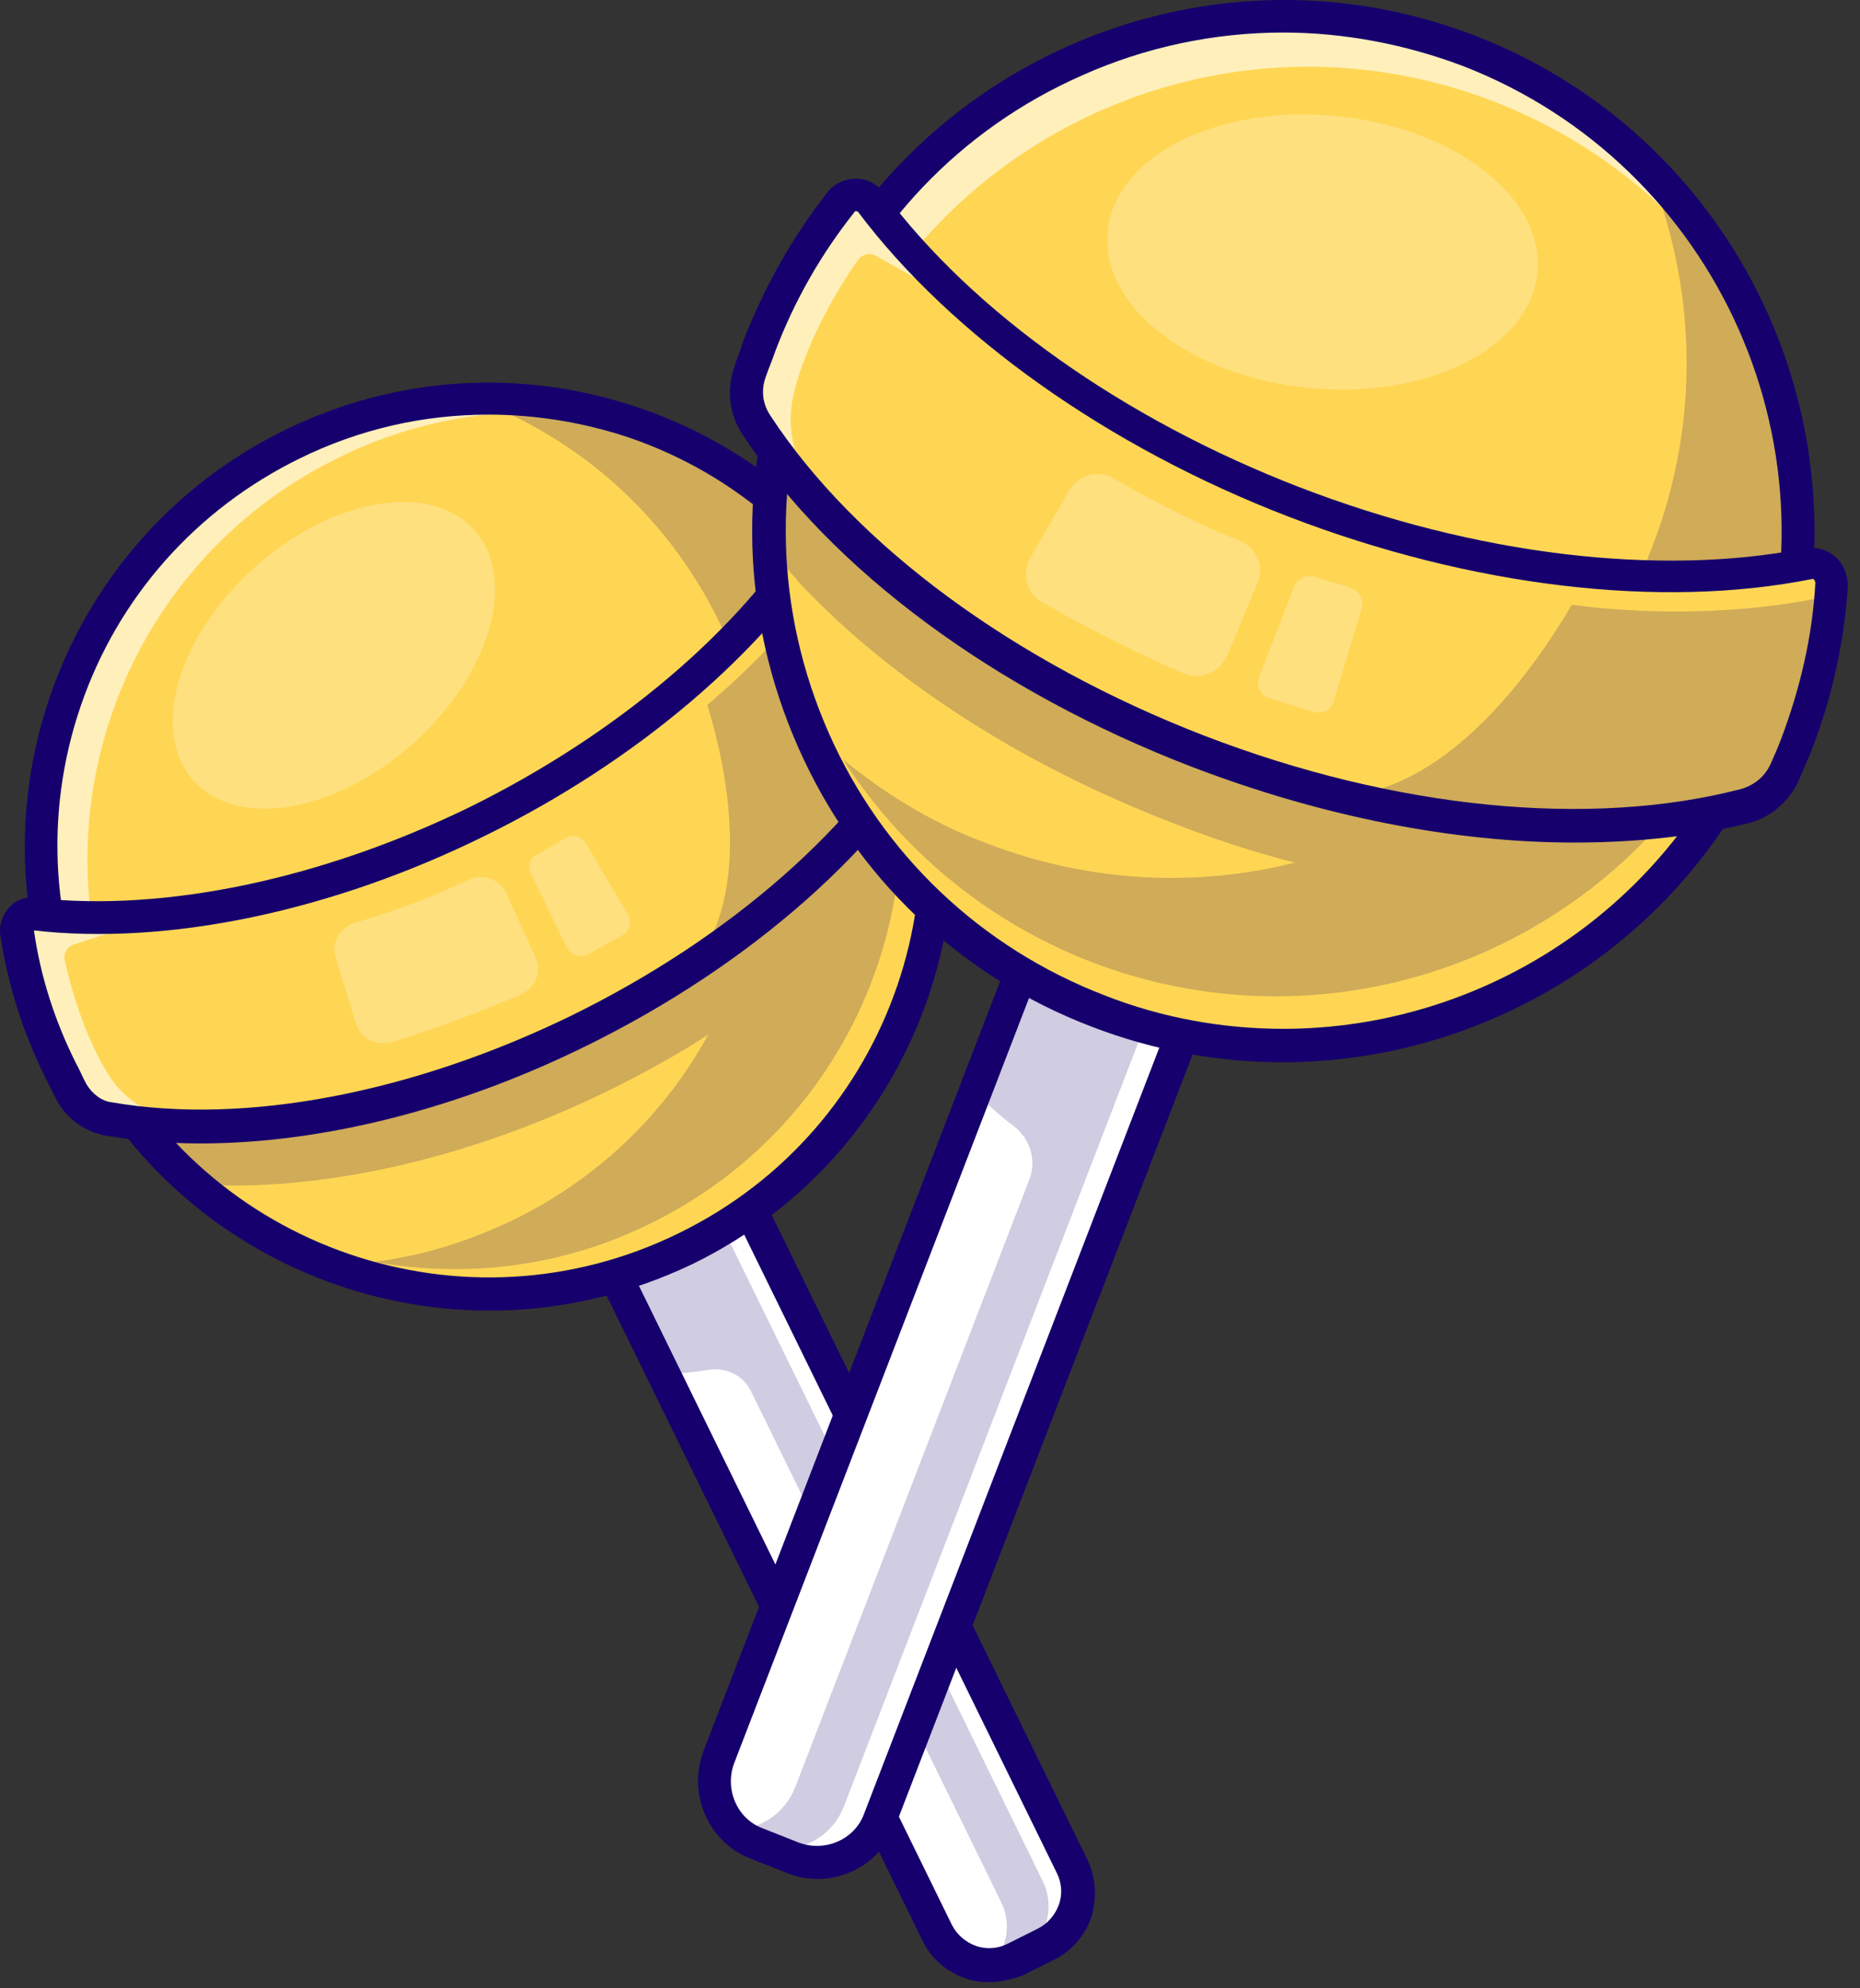 <svg width="145" height="155" viewBox="0 0 145 155" fill="none" xmlns="http://www.w3.org/2000/svg">
<rect x="0" y="0" width="145" height="155" fill="#333333" stroke="none"/>
<path d="M55.216 87.575L83.587 145.508C84.704 147.742 83.736 150.497 81.502 151.54L79.119 152.731C76.885 153.848 74.13 152.88 73.087 150.646L44.717 92.713C43.6 90.479 44.568 87.724 46.802 86.682L49.184 85.49C51.418 84.373 54.099 85.341 55.216 87.575Z" fill="white"/>
<path d="M77.109 154.518C76.438 154.518 75.843 154.444 75.247 154.221C73.758 153.699 72.566 152.657 71.896 151.242L43.525 93.309C42.111 90.405 43.302 86.905 46.206 85.565L48.589 84.373C50.004 83.703 51.567 83.629 53.057 84.076C54.546 84.597 55.737 85.639 56.408 87.054L84.778 144.987C85.448 146.402 85.523 147.966 85.076 149.455C84.555 150.944 83.513 152.136 82.098 152.806L79.715 153.997C78.896 154.295 78.002 154.518 77.109 154.518ZM51.121 86.309C50.599 86.309 50.153 86.384 49.706 86.607L47.323 87.799C45.685 88.618 45.015 90.554 45.834 92.118L74.204 150.051C74.577 150.795 75.247 151.391 76.066 151.689C76.885 151.987 77.779 151.912 78.523 151.54L80.906 150.348C81.651 149.976 82.247 149.306 82.544 148.487C82.842 147.668 82.768 146.774 82.395 146.03L54.025 88.097C53.652 87.352 52.982 86.756 52.163 86.458C51.865 86.384 51.493 86.309 51.121 86.309Z" fill="#15006D"/>
<path opacity="0.2" d="M52.908 88.693L81.278 146.625C82.395 148.859 81.427 151.615 79.193 152.657L78.821 152.806C78.3 153.029 77.778 153.178 77.257 153.253C78.523 151.912 78.895 149.902 78.002 148.189L58.567 108.5C57.971 107.234 56.631 106.564 55.216 106.787C53.95 107.011 52.684 107.085 51.418 107.16L44.419 92.788C43.6 91.075 43.898 89.065 45.163 87.725C45.238 87.65 45.312 87.501 45.461 87.427C45.536 87.427 45.536 87.352 45.61 87.352C45.685 87.278 45.834 87.203 45.908 87.129C45.982 87.129 45.982 87.054 46.057 87.054L46.131 86.98C46.206 86.98 46.28 86.905 46.28 86.905C46.355 86.905 46.429 86.831 46.429 86.831L46.801 86.682C49.11 85.565 51.791 86.459 52.908 88.693Z" fill="#15006D"/>
<path opacity="0.3" d="M45.461 87.649C45.536 87.575 45.61 87.426 45.759 87.352C45.61 87.426 45.536 87.575 45.461 87.649Z" fill="#15006D"/>
<path d="M69.439 50.566C71.226 54.215 72.343 58.087 72.79 61.884C74.428 76.181 67.13 90.553 53.429 97.255C39.802 103.956 23.867 100.903 13.591 90.776C10.836 88.096 8.527 84.894 6.666 81.171C5.549 78.936 4.73 76.628 4.134 74.32C0.187 58.682 7.559 41.853 22.675 34.482C37.792 27.11 55.663 31.652 65.567 44.385C67.056 46.321 68.396 48.332 69.439 50.566Z" fill="#FFD654"/>
<path opacity="0.2" d="M66.684 48.705C68.471 52.354 69.588 56.226 70.034 60.023C71.673 74.32 64.375 88.692 50.674 95.394C43.749 98.819 36.228 99.638 29.154 98.372C32.803 97.925 36.451 96.809 40.026 95.096C46.727 91.82 51.865 86.756 55.216 80.65C52.833 82.214 50.227 83.628 47.546 84.969C37.643 89.809 27.665 92.266 18.952 92.415C18.654 92.415 18.431 92.415 18.133 92.415C17.091 92.415 16.048 92.415 15.08 92.341C14.931 92.341 14.708 92.341 14.484 92.266C13.963 91.745 13.516 91.224 12.995 90.703C10.836 88.32 9.049 85.639 7.559 82.66C6.442 80.427 5.623 78.118 5.027 75.81H5.102C7.485 76.033 10.017 76.108 12.623 75.959C20.888 75.512 30.271 73.055 39.579 68.587C46.206 65.385 52.014 61.438 56.705 57.119C57.376 56.524 57.971 55.928 58.642 55.332C61.471 52.577 63.928 49.673 65.79 46.694C66.013 47.439 66.386 48.109 66.684 48.705Z" fill="#15006D"/>
<path opacity="0.2" d="M69.439 50.566C69.588 50.789 69.662 51.087 69.811 51.311C68.769 49.375 67.652 47.513 66.311 45.875C66.311 45.875 66.311 45.875 66.311 45.949C64.301 49.151 61.694 52.428 58.567 55.481C57.971 53.098 57.152 50.715 56.035 48.407C51.94 40.067 44.94 34.035 36.824 31.056C50.153 30.535 63.184 37.833 69.439 50.566Z" fill="#15006D"/>
<path opacity="0.6" d="M49.78 33.067C42.185 31.28 33.919 31.95 26.398 35.673C9.048 44.162 1.9 65.012 10.389 82.362C10.538 82.66 10.687 82.958 10.835 83.256C9.867 83.256 8.825 83.33 7.857 83.405C7.485 82.735 7.112 82.064 6.74 81.32C-1.749 63.97 5.474 43.045 22.75 34.556C31.537 30.312 41.217 30.014 49.78 33.067Z" fill="white"/>
<path d="M38.164 102.169C24.76 102.169 11.878 94.723 5.623 81.915C-3.164 63.969 4.283 42.3 22.229 33.514C30.941 29.269 40.696 28.674 49.855 31.801C59.014 34.928 66.386 41.481 70.63 50.119C79.417 68.065 71.971 89.734 54.025 98.521C48.887 100.978 43.525 102.169 38.164 102.169ZM38.089 32.322C33.026 32.322 28.037 33.439 23.346 35.748C15.303 39.694 9.197 46.545 6.293 55.034C3.389 63.523 3.985 72.682 7.932 80.724C16.048 97.404 36.228 104.329 52.908 96.138C69.588 88.021 76.513 67.842 68.322 51.162C64.375 43.12 57.525 37.014 49.036 34.109C45.461 32.918 41.738 32.322 38.089 32.322Z" fill="#15006D"/>
<path d="M72.492 50.343C72.79 50.938 73.013 51.46 73.311 52.056C73.832 53.247 73.758 54.513 73.162 55.63C69.439 62.555 62.737 69.555 53.95 75.363C51.27 77.15 48.291 78.788 45.238 80.352C35.334 85.192 25.356 87.649 16.644 87.798C16.346 87.798 16.123 87.798 15.825 87.798C13.293 87.798 10.91 87.649 8.676 87.277C7.41 87.054 6.368 86.309 5.772 85.192C5.474 84.671 5.176 84.075 4.879 83.479C3.166 79.98 2.049 76.405 1.528 72.757C1.379 71.937 2.123 71.193 2.942 71.267C5.325 71.491 7.857 71.565 10.463 71.416C18.729 70.969 28.111 68.512 37.419 64.044C44.047 60.842 49.855 56.896 54.546 52.577C58.567 49.002 61.843 45.13 64.226 41.258C64.673 40.514 65.716 40.439 66.311 41.035C68.62 43.79 70.779 46.917 72.492 50.343Z" fill="#FF1564"/>
<path d="M72.492 50.343C72.79 50.938 73.013 51.46 73.311 52.056C73.832 53.247 73.758 54.513 73.162 55.63C69.439 62.555 62.737 69.555 53.95 75.363C51.27 77.15 48.291 78.788 45.238 80.352C35.334 85.192 25.356 87.649 16.644 87.798C16.346 87.798 16.123 87.798 15.825 87.798C13.293 87.798 10.91 87.649 8.676 87.277C7.41 87.054 6.368 86.309 5.772 85.192C5.474 84.671 5.176 84.075 4.879 83.479C3.166 79.98 2.049 76.405 1.528 72.757C1.379 71.937 2.123 71.193 2.942 71.267C5.325 71.491 7.857 71.565 10.463 71.416C18.729 70.969 28.111 68.512 37.419 64.044C44.047 60.842 49.855 56.896 54.546 52.577C58.567 49.002 61.843 45.13 64.226 41.258C64.673 40.514 65.716 40.439 66.311 41.035C68.62 43.79 70.779 46.917 72.492 50.343Z" fill="#FFD654"/>
<path opacity="0.6" d="M16.122 87.649C13.591 87.649 11.208 87.501 8.974 87.128C7.708 86.905 6.666 86.16 6.07 85.043C5.772 84.522 5.474 83.926 5.176 83.331C3.464 79.831 2.347 76.256 1.825 72.608C1.676 71.789 2.421 71.044 3.24 71.118C5.623 71.342 8.155 71.416 10.761 71.267L11.208 71.863L5.698 73.65C5.251 73.799 4.953 74.32 5.027 74.767C5.4 76.554 6.517 80.799 8.602 84.001C10.687 87.128 14.484 87.575 16.122 87.649Z" fill="white"/>
<path d="M15.601 89.139C13.069 89.139 10.612 88.915 8.304 88.543C6.666 88.245 5.251 87.277 4.432 85.788C4.134 85.192 3.836 84.596 3.538 84.001C1.825 80.575 0.634 76.852 0.038 72.98C-0.111 72.161 0.187 71.342 0.709 70.746C1.23 70.15 2.049 69.853 2.868 70.001C12.846 71.118 25.133 68.512 36.6 62.927C48.068 57.268 57.673 49.151 62.886 40.663C63.333 39.992 64.003 39.546 64.822 39.471C65.641 39.397 66.386 39.695 66.981 40.29C69.662 43.12 71.896 46.322 73.609 49.822C73.907 50.417 74.204 51.013 74.428 51.609C75.098 53.173 75.023 54.885 74.204 56.3C68.992 65.98 58.567 75.214 45.685 81.543C35.558 86.532 24.984 89.139 15.601 89.139ZM2.645 72.533C2.645 72.533 2.57 72.533 2.645 72.533C3.166 76.182 4.283 79.607 5.921 82.884C6.219 83.405 6.442 84.001 6.74 84.522C7.187 85.266 7.932 85.862 8.751 85.937C19.101 87.724 32.207 85.192 44.568 79.16C57.003 73.054 66.981 64.268 71.971 55.034C72.417 54.289 72.417 53.322 72.045 52.577C71.822 51.981 71.524 51.46 71.3 50.864C69.662 47.588 67.652 44.609 65.12 41.928C59.609 50.864 49.631 59.353 37.791 65.161C25.877 71.044 13.069 73.725 2.645 72.533Z" fill="#15006D"/>
<path opacity="0.2" d="M72.492 50.343C72.79 50.939 73.013 51.46 73.311 52.056C73.832 53.247 73.758 54.513 73.162 55.63C69.439 62.555 62.737 69.555 53.95 75.363C58.79 69.704 56.556 59.502 55.142 54.96C55.588 54.587 55.961 54.215 56.333 53.917C60.354 50.343 63.63 46.471 66.013 42.599C66.237 42.226 66.535 42.077 66.907 42.003C69.066 44.46 70.928 47.29 72.492 50.343Z" fill="#15006D"/>
<path opacity="0.25" d="M36.526 68.586C33.1 70.224 29.749 71.341 27.664 71.937C26.473 72.309 25.803 73.501 26.175 74.692L27.739 79.756C28.111 80.947 29.302 81.543 30.494 81.245C32.728 80.575 36.451 79.309 40.621 77.522C41.738 77.001 42.259 75.735 41.738 74.618L39.504 69.703C38.983 68.512 37.642 68.065 36.526 68.586Z" fill="white"/>
<path opacity="0.25" d="M41.366 68.065L44.195 73.874C44.493 74.469 45.238 74.693 45.834 74.395L48.514 72.906C49.11 72.608 49.259 71.863 48.961 71.342L45.685 65.757C45.387 65.236 44.642 65.012 44.121 65.31L41.962 66.576C41.291 66.799 41.142 67.47 41.366 68.065Z" fill="white"/>
<path opacity="0.25" d="M32.174 57.982C38.223 52.592 40.376 45.136 36.983 41.329C33.59 37.521 25.937 38.804 19.888 44.195C13.839 49.585 11.686 57.041 15.079 60.848C18.471 64.655 26.125 63.372 32.174 57.982Z" fill="white"/>
<path d="M95.203 72.682L68.545 141.859C67.503 144.54 64.524 145.88 61.843 144.838L59.014 143.721C56.333 142.678 54.993 139.7 56.035 137.019L82.693 67.842C83.736 65.162 86.714 63.821 89.395 64.864L92.225 65.981C94.905 67.023 96.246 70.002 95.203 72.682Z" fill="white"/>
<path d="M63.705 146.476C62.96 146.476 62.141 146.327 61.397 146.03L58.567 144.913C55.216 143.647 53.578 139.849 54.844 136.498L81.502 67.321C82.768 63.97 86.565 62.332 89.916 63.598L92.746 64.715C96.097 65.981 97.735 69.778 96.469 73.129L69.811 142.306C68.769 144.913 66.311 146.476 63.705 146.476ZM62.29 143.647C64.301 144.391 66.609 143.423 67.354 141.413L94.012 72.236C94.756 70.225 93.788 67.917 91.778 67.172L88.948 66.055C86.938 65.311 84.629 66.279 83.885 68.289L57.227 137.466C56.482 139.477 57.45 141.785 59.461 142.53L62.29 143.647Z" fill="#15006D"/>
<path opacity="0.2" d="M92.448 71.64L65.79 140.817C64.747 143.498 61.769 144.838 59.088 143.796L58.641 143.647C58.046 143.423 57.524 143.051 57.078 142.679C59.163 142.679 61.173 141.413 61.992 139.328L80.236 91.969C80.832 90.479 80.31 88.767 79.044 87.799C77.853 86.905 76.811 85.937 75.768 84.895L82.395 67.768C83.215 65.683 85.15 64.417 87.31 64.417C87.459 64.417 87.608 64.417 87.757 64.417C87.831 64.417 87.906 64.417 87.906 64.417C88.055 64.417 88.204 64.492 88.353 64.492C88.427 64.492 88.501 64.492 88.501 64.566C88.576 64.566 88.576 64.566 88.65 64.566C88.725 64.566 88.799 64.64 88.874 64.64C88.948 64.64 89.023 64.715 89.097 64.715L89.544 64.864C92.15 65.981 93.49 68.959 92.448 71.64Z" fill="#15006D"/>
<path d="M137.499 55.779C135.786 60.172 133.478 64.044 130.573 67.395C119.851 79.979 101.979 85.043 85.672 78.788C69.364 72.533 59.535 56.747 59.982 40.216C60.131 35.822 60.95 31.28 62.662 26.961C63.705 24.28 64.971 21.749 66.46 19.44C76.587 3.952 96.469 -2.973 114.489 3.952C132.51 10.877 142.637 29.344 139.658 47.662C139.211 50.417 138.467 53.098 137.499 55.779Z" fill="#FFD654"/>
<path opacity="0.2" d="M136.903 51.982C135.19 56.376 132.882 60.248 129.978 63.599C119.255 76.183 101.384 81.246 85.076 74.992C76.811 71.79 70.183 66.13 65.715 59.205C68.992 61.886 72.715 64.194 76.96 65.758C84.927 68.811 93.267 69.183 100.937 67.247C97.735 66.428 94.533 65.386 91.331 64.12C79.566 59.577 69.662 53.099 62.737 45.876C62.514 45.653 62.29 45.429 62.141 45.206C61.322 44.312 60.577 43.419 59.833 42.6C59.684 42.451 59.535 42.302 59.46 42.078C59.46 41.259 59.535 40.44 59.609 39.621C59.907 35.972 60.801 32.324 62.141 28.749C63.184 26.069 64.45 23.537 65.939 21.229C65.939 21.229 65.939 21.229 66.013 21.303C67.651 23.462 69.588 25.696 71.747 27.781C78.598 34.409 87.98 40.44 99.001 44.685C106.894 47.738 114.713 49.525 122.01 50.195C123.053 50.27 124.021 50.344 124.989 50.418C129.531 50.642 133.924 50.418 137.871 49.748C137.424 50.493 137.201 51.237 136.903 51.982Z" fill="#15006D"/>
<path opacity="0.2" d="M137.499 55.779C137.35 56.077 137.275 56.374 137.126 56.672C137.945 54.289 138.616 51.907 138.988 49.449H138.914C134.669 50.268 129.903 50.641 124.84 50.343C126.404 47.96 127.744 45.428 128.786 42.673C132.659 32.695 132.212 22.121 128.414 12.962C139.286 23.834 143.381 40.514 137.499 55.779Z" fill="#15006D"/>
<path opacity="0.6" d="M136.903 25.547C132.51 17.728 125.436 11.399 116.425 7.899C95.725 -0.069 72.566 10.207 64.599 30.908C64.45 31.28 64.301 31.578 64.226 31.951C63.407 31.132 62.588 30.312 61.769 29.568C62.067 28.749 62.29 27.855 62.663 27.036C70.556 6.335 93.788 -4.015 114.489 3.952C124.914 7.973 132.733 15.941 136.903 25.547Z" fill="white"/>
<path d="M99.969 82.81C95.054 82.81 89.991 81.916 85.151 80.054C74.8 76.108 66.683 68.364 62.216 58.236C57.748 48.109 57.45 36.865 61.397 26.589C69.662 5.218 93.639 -5.43 114.936 2.761C136.233 10.952 146.881 34.929 138.69 56.226C132.361 72.683 116.649 82.81 99.969 82.81ZM100.043 2.537C94.682 2.537 89.321 3.654 84.332 5.888C74.875 10.058 67.577 17.728 63.854 27.408C60.131 37.089 60.429 47.663 64.599 57.12C68.769 66.576 76.438 73.874 86.119 77.597C90.661 79.384 95.427 80.203 100.043 80.203C115.606 80.203 130.35 70.746 136.307 55.332C143.977 35.376 133.999 12.888 114.043 5.144C109.5 3.431 104.735 2.537 100.043 2.537Z" fill="#15006D"/>
<path d="M140.031 58.162C139.733 58.832 139.509 59.502 139.211 60.172C138.616 61.513 137.499 62.481 136.084 62.853C127.297 65.162 116.202 64.938 104.437 62.034C100.788 61.14 97.139 60.023 93.491 58.609C81.651 54.066 71.747 47.588 64.822 40.365C64.599 40.142 64.375 39.918 64.226 39.695C62.216 37.61 60.503 35.376 59.088 33.216C58.269 32.025 58.12 30.461 58.567 29.121C58.79 28.451 59.014 27.706 59.312 27.036C60.875 22.866 63.109 19.143 65.716 15.792C66.311 15.047 67.503 15.047 68.098 15.792C69.737 17.951 71.673 20.185 73.832 22.27C80.683 28.898 90.065 34.929 101.086 39.174C108.979 42.227 116.798 44.014 124.095 44.684C130.276 45.28 136.084 44.982 141.147 44.014C142.116 43.79 143.009 44.609 142.935 45.578C142.488 49.747 141.594 53.992 140.031 58.162Z" fill="#FF1564"/>
<path d="M140.031 58.162C139.733 58.832 139.509 59.502 139.211 60.172C138.616 61.513 137.499 62.481 136.084 62.853C127.297 65.162 116.202 64.938 104.437 62.034C100.788 61.14 97.139 60.023 93.491 58.609C81.651 54.066 71.747 47.588 64.822 40.365C64.599 40.142 64.375 39.918 64.226 39.695C62.216 37.61 60.503 35.376 59.088 33.216C58.269 32.025 58.12 30.461 58.567 29.121C58.79 28.451 59.014 27.706 59.312 27.036C60.875 22.866 63.109 19.143 65.716 15.792C66.311 15.047 67.503 15.047 68.098 15.792C69.737 17.951 71.673 20.185 73.832 22.27C80.683 28.898 90.065 34.929 101.086 39.174C108.979 42.227 116.798 44.014 124.095 44.684C130.276 45.28 136.084 44.982 141.147 44.014C142.116 43.79 143.009 44.609 142.935 45.578C142.488 49.747 141.594 53.992 140.031 58.162Z" fill="#FFD654"/>
<path opacity="0.6" d="M64.673 39.843C62.662 37.758 60.95 35.524 59.535 33.365C58.716 32.173 58.567 30.61 59.014 29.269C59.237 28.599 59.46 27.855 59.758 27.184C61.322 23.014 63.556 19.291 66.162 15.94C66.758 15.196 67.949 15.196 68.545 15.94C70.183 18.1 72.119 20.334 74.279 22.419L74.13 23.238L68.322 19.961C67.8 19.663 67.205 19.812 66.832 20.334C65.641 22.046 62.96 26.291 61.918 30.535C60.801 34.854 63.333 38.428 64.673 39.843Z" fill="white"/>
<path d="M122.755 65.683C113.372 65.683 103.096 63.673 92.969 59.8C77.63 53.918 64.822 44.461 57.897 33.887C56.854 32.323 56.631 30.462 57.227 28.674C57.45 27.93 57.748 27.26 57.971 26.515C59.609 22.345 61.769 18.473 64.524 14.973C65.045 14.303 65.864 13.931 66.758 13.931C67.651 13.931 68.396 14.377 68.917 15.048C75.843 24.356 87.608 32.696 101.309 37.983C115.011 43.27 129.382 44.982 140.701 42.748C141.52 42.599 142.413 42.823 143.083 43.418C143.754 44.014 144.051 44.833 144.051 45.727C143.754 50.195 142.786 54.514 141.147 58.684C140.85 59.354 140.552 60.098 140.254 60.769C139.509 62.481 138.02 63.747 136.233 64.194C132.212 65.162 127.595 65.683 122.755 65.683ZM66.758 16.462C66.683 16.462 66.609 16.462 66.609 16.537C64.003 19.813 61.918 23.462 60.428 27.409C60.205 28.079 59.907 28.749 59.684 29.419C59.312 30.462 59.461 31.504 60.056 32.398C66.683 42.525 79.044 51.609 93.863 57.343C108.756 63.077 123.946 64.566 135.712 61.513C136.754 61.215 137.573 60.545 138.02 59.577C138.318 58.907 138.616 58.237 138.839 57.641C140.328 53.694 141.296 49.599 141.52 45.429C141.52 45.354 141.445 45.28 141.445 45.206C141.371 45.131 141.296 45.131 141.296 45.131C129.457 47.514 114.638 45.727 100.49 40.291C86.342 34.855 74.13 26.143 66.907 16.537C66.907 16.537 66.832 16.462 66.758 16.462Z" fill="#15006D"/>
<path opacity="0.2" d="M140.031 58.162C139.733 58.832 139.509 59.503 139.211 60.173C138.616 61.513 137.499 62.481 136.084 62.853C127.297 65.162 116.202 64.939 104.437 62.034C113 61.736 119.851 51.758 122.532 47.142C123.127 47.216 123.797 47.291 124.393 47.365C130.574 47.961 136.382 47.663 141.445 46.695C141.892 46.62 142.339 46.695 142.637 46.993C142.339 50.716 141.445 54.439 140.031 58.162Z" fill="#15006D"/>
<path opacity="0.25" d="M96.618 42.152C92.522 40.514 89.023 38.578 86.863 37.312C85.672 36.568 84.108 37.014 83.364 38.206L80.31 43.493C79.64 44.684 80.013 46.248 81.204 46.918C83.512 48.258 87.459 50.418 92.299 52.503C93.565 53.024 95.054 52.428 95.65 51.163L98.033 45.429C98.554 44.163 97.958 42.674 96.618 42.152Z" fill="white"/>
<path opacity="0.25" d="M100.862 45.801L98.182 52.726C97.884 53.471 98.256 54.215 99.001 54.439L102.352 55.481C103.096 55.705 103.841 55.332 103.99 54.588L106.149 47.439C106.373 46.769 105.926 46.024 105.256 45.801L102.501 44.982C101.831 44.758 101.086 45.131 100.862 45.801Z" fill="white"/>
<path opacity="0.25" d="M119.853 21.237C120.409 15.383 113.36 9.924 104.107 9.044C94.855 8.165 86.903 12.197 86.347 18.052C85.79 23.906 92.84 29.365 102.092 30.245C111.344 31.125 119.296 27.091 119.853 21.237Z" fill="white"/>
</svg>
